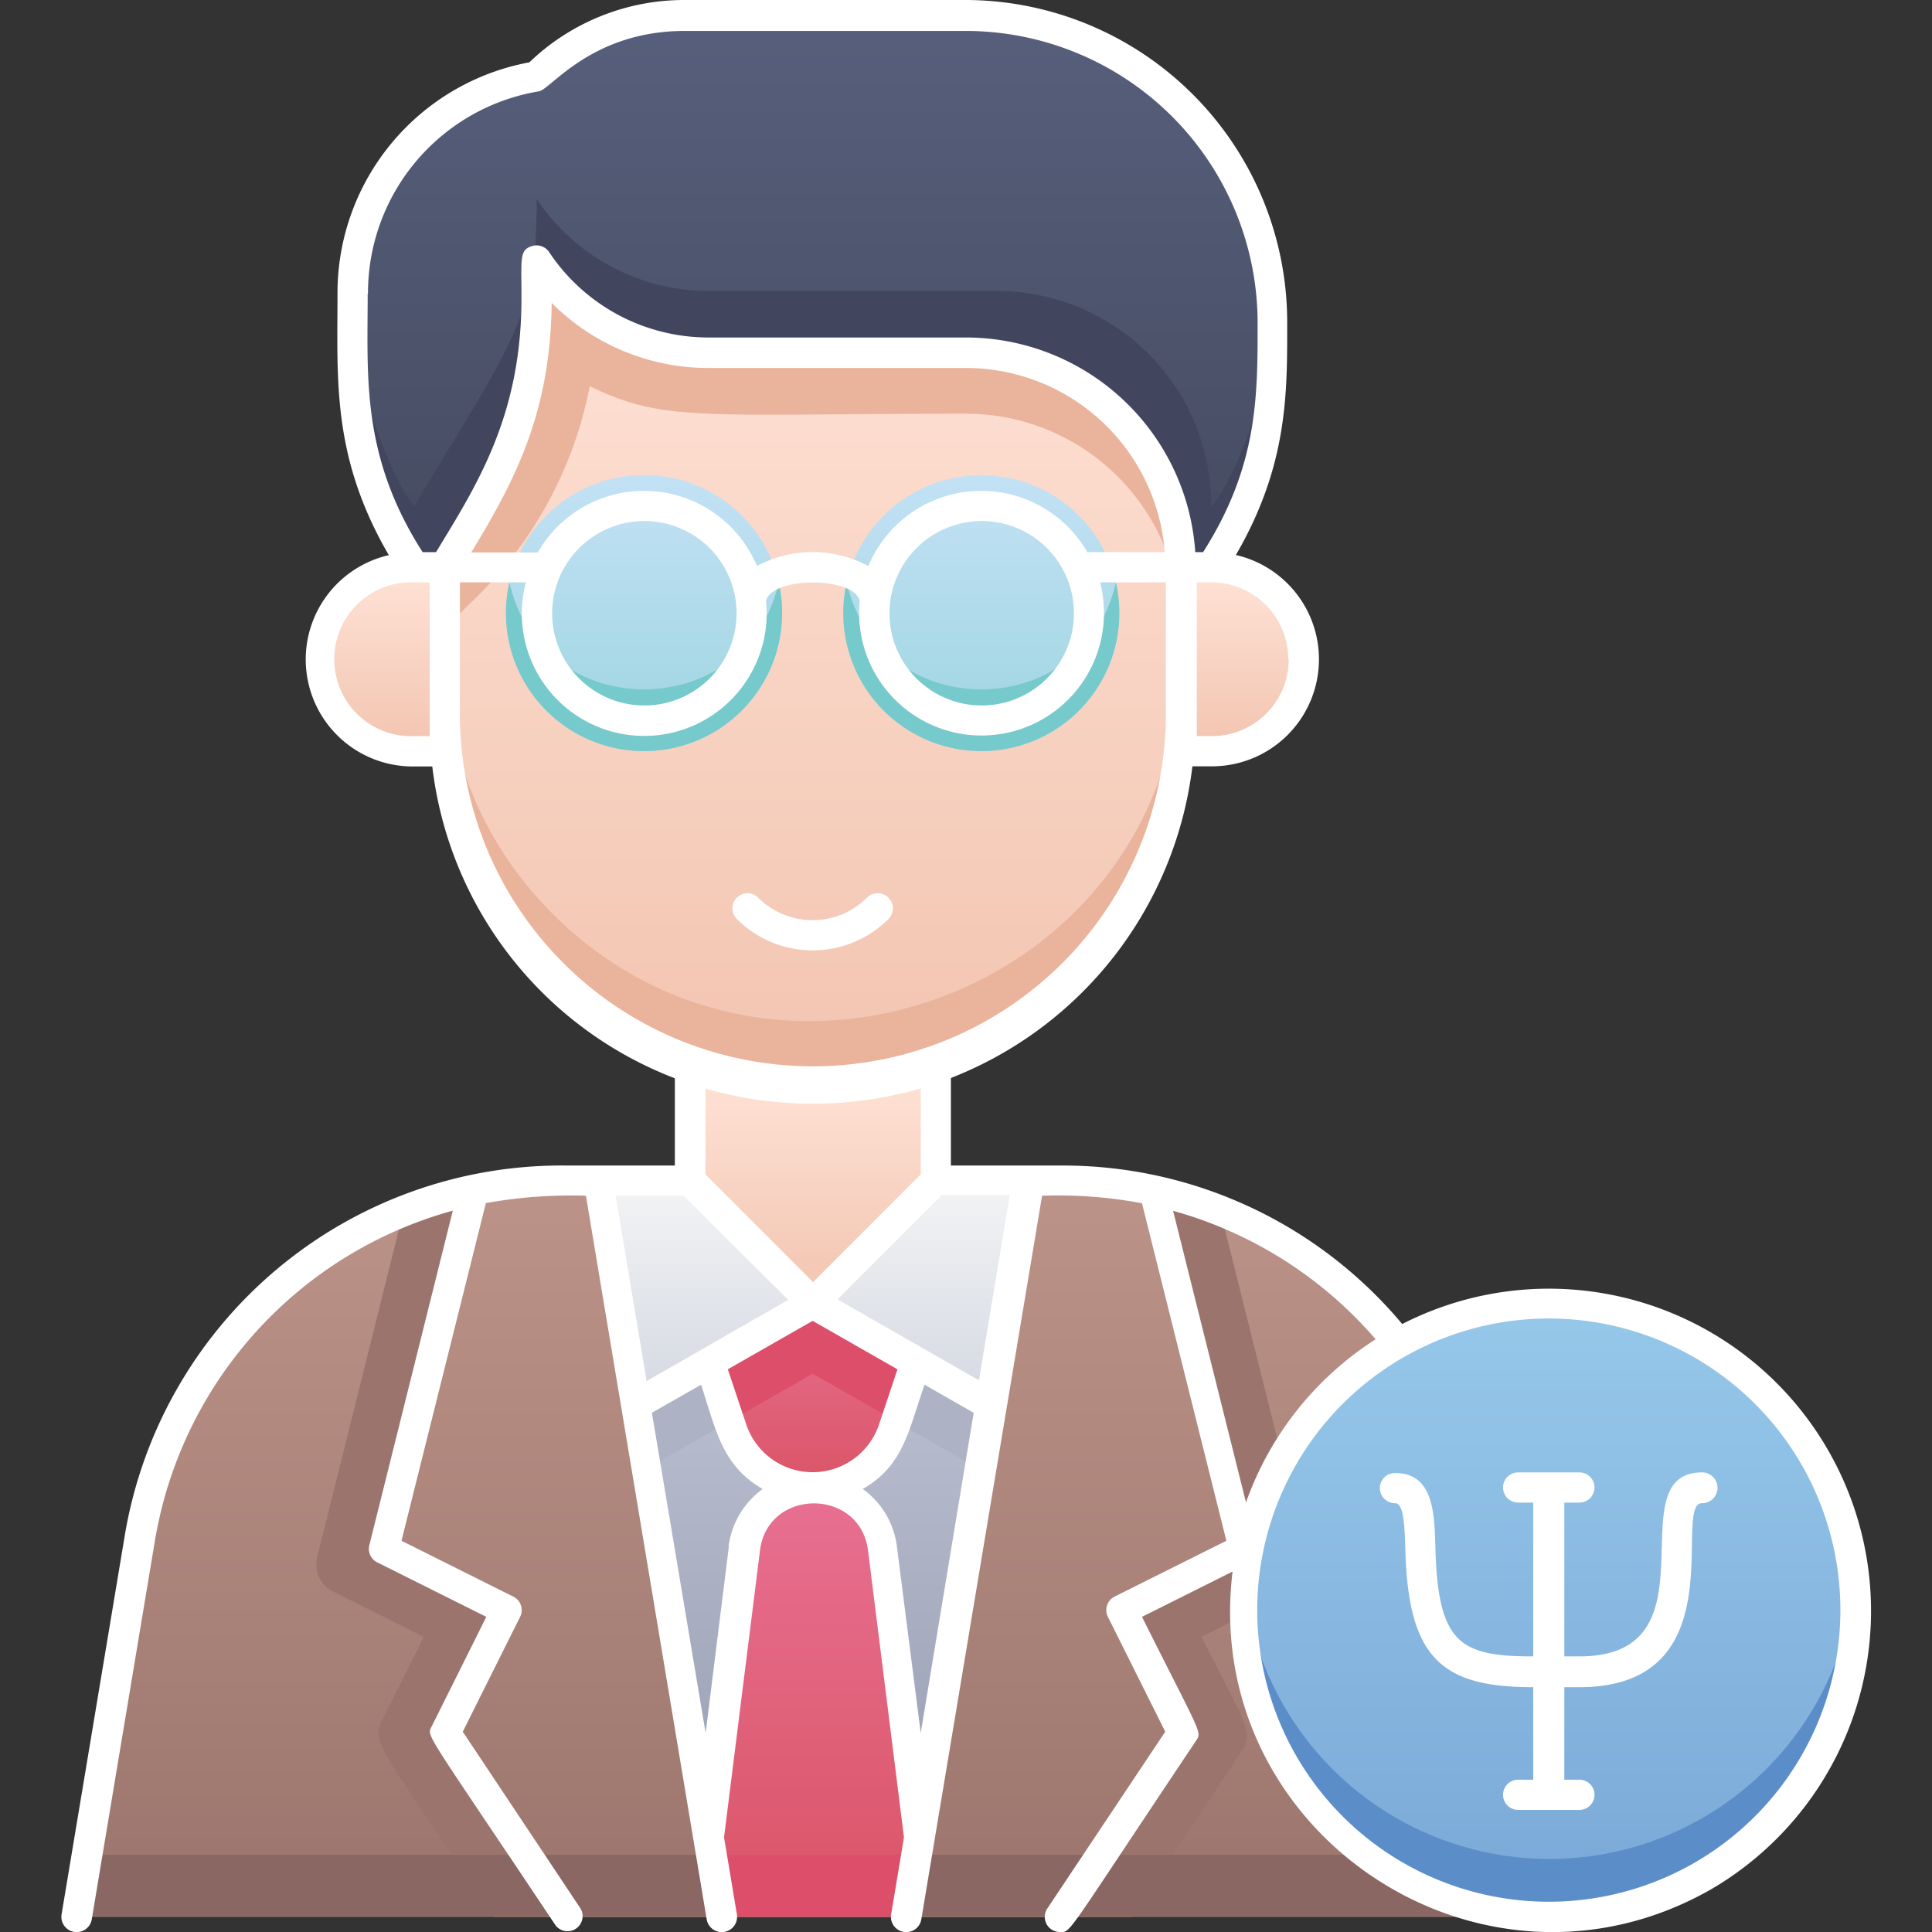 <svg xmlns="http://www.w3.org/2000/svg" xmlns:xlink="http://www.w3.org/1999/xlink" viewBox="0 0 128 128"><rect x="0" y="0" width="128" height="128" fill="#333333" stroke="none"/><defs><style>.cls-1{fill:url(#linear-gradient);}.cls-2{fill:#9b756d;}.cls-3{fill:url(#linear-gradient-3);}.cls-4{fill:#adb3c4;}.cls-5{fill:url(#linear-gradient-4);}.cls-6{fill:url(#linear-gradient-5);}.cls-7{fill:url(#linear-gradient-6);}.cls-8{fill:#eab39b;}.cls-9{fill:url(#linear-gradient-7);}.cls-10{fill:url(#linear-gradient-8);}.cls-11{fill:#dd4e6a;}.cls-12{fill:url(#linear-gradient-9);}.cls-13{fill:url(#linear-gradient-10);}.cls-14{fill:url(#linear-gradient-11);}.cls-15{fill:#42455e;}.cls-16{fill:url(#linear-gradient-12);}.cls-17{fill:url(#linear-gradient-13);}.cls-18{fill:url(#linear-gradient-14);}.cls-19{fill:#8a6762;}.cls-20{fill:url(#linear-gradient-15);}.cls-21{fill:#5b8dc9;}.cls-22{fill:#77cacb;}.cls-23{fill:#ffffff;}</style><linearGradient id="linear-gradient" x1="53.84" y1="126.96" x2="53.84" y2="78.18" gradientUnits="userSpaceOnUse"><stop offset="0" stop-color="#9b756d"/><stop offset="1" stop-color="#bc9388"/></linearGradient><linearGradient id="linear-gradient-3" x1="53.84" y1="126.96" x2="53.84" y2="78.2" gradientUnits="userSpaceOnUse"><stop offset="0" stop-color="#949aaf"/><stop offset="1" stop-color="#c6ccda"/></linearGradient><linearGradient id="linear-gradient-4" x1="46.92" y1="93.05" x2="46.92" y2="78.2" gradientUnits="userSpaceOnUse"><stop offset="0" stop-color="#d4d8e1"/><stop offset="1" stop-color="#f3f4f5"/></linearGradient><linearGradient id="linear-gradient-5" x1="60.92" y1="93.05" x2="60.92" y2="78.2" xlink:href="#linear-gradient-4"/><linearGradient id="linear-gradient-6" x1="53.84" y1="72.1" x2="53.84" y2="15.61" gradientUnits="userSpaceOnUse"><stop offset="0" stop-color="#f2c4b0"/><stop offset="1" stop-color="#ffe3d7"/></linearGradient><linearGradient id="linear-gradient-7" x1="53.84" y1="86.33" x2="53.84" y2="70.7" xlink:href="#linear-gradient-6"/><linearGradient id="linear-gradient-8" x1="53.84" y1="98.51" x2="53.84" y2="86.33" gradientUnits="userSpaceOnUse"><stop offset="0" stop-color="#da5466"/><stop offset="1" stop-color="#e87092"/></linearGradient><linearGradient id="linear-gradient-9" x1="82.28" y1="49.76" x2="82.28" y2="37.57" xlink:href="#linear-gradient-6"/><linearGradient id="linear-gradient-10" x1="25.4" y1="49.76" x2="25.4" y2="37.57" xlink:href="#linear-gradient-6"/><linearGradient id="linear-gradient-11" x1="53.84" y1="37.57" x2="53.84" y2="1" gradientUnits="userSpaceOnUse"><stop offset="0" stop-color="#454b60"/><stop offset="1" stop-color="#575f7c"/></linearGradient><linearGradient id="linear-gradient-12" x1="42.67" y1="49.76" x2="42.67" y2="31.47" gradientUnits="userSpaceOnUse"><stop offset="0" stop-color="#9dd5df"/><stop offset="1" stop-color="#c3e1f5"/></linearGradient><linearGradient id="linear-gradient-13" x1="65.01" y1="49.76" x2="65.01" y2="31.47" xlink:href="#linear-gradient-12"/><linearGradient id="linear-gradient-14" x1="53.83" y1="126.96" x2="53.83" y2="98.54" xlink:href="#linear-gradient-8"/><linearGradient id="linear-gradient-15" x1="102.6" y1="126.96" x2="102.6" y2="86.32" gradientUnits="userSpaceOnUse"><stop offset="0" stop-color="#7aa8d7"/><stop offset="1" stop-color="#96c8ea"/></linearGradient></defs><title>Male Psycolog</title><g id="Male_Psycolog" data-name="Male Psycolog"><path class="cls-1" d="M102.6,127H5.08c.9-5.44.1-.61,4.17-25A28.45,28.45,0,0,1,37.3,78.2c36.29,0,35.13-.22,39.05.65A28.41,28.41,0,0,1,92.62,88.93C102.75,127.48,101.1,121.19,102.6,127Z"/><path class="cls-2" d="M79.6,108.45c2.85,5.67,3.52,6.29,2.66,7.58L75,127H32.71c-7.6-11.39-8.13-11.52-7.41-13l2.78-5.55-6-3a2,2,0,0,1-1.06-2.31l5.72-22.94a28.06,28.06,0,0,1,10.52-2c33.4,0,36.86-.68,43.58,2l5.74,22.94a2,2,0,0,1-1.06,2.31Z"/><path class="cls-1" d="M74.16,106.64l4.06,8.13L70.09,127H37.59l-8.13-12.19,4.06-8.13-8.12-4.06,5.93-23.75a28.66,28.66,0,0,1,6-.63c36.29,0,35.13-.22,39.05.65l5.93,23.73Z"/><path class="cls-3" d="M68.06,78.2c-5.32,31.87-3.55,21.28-8.12,48.76H47.75C43.09,99,44.87,109.66,39.62,78.2Z"/><path class="cls-4" d="M60.48,87.22c-15.69,9-2.8,1.59-17.67,10.1-.92-5.5-.23-1.4-3.19-19.12H51.46Z"/><path class="cls-4" d="M68.06,78.2c-3,17.73-2.23,13.38-3.19,19.12-12.28-7-3.6-2-17.67-10.1l9-9Z"/><path class="cls-5" d="M40,78.2h5.71l8.13,8.13C45.65,91,48.29,89.49,42.1,93.05Z"/><path class="cls-6" d="M65.58,93.05c-6.19-3.56-3.55-2-11.74-6.72L62,78.2h6Z"/><path class="cls-7" d="M78.22,15.61V47.73a24.38,24.38,0,0,1-48.76,0V15.61Z"/><path class="cls-8" d="M78.22,43.28v4.45a24.38,24.38,0,0,1-48.76,0V43.28a24.27,24.27,0,0,0,7.13,17.24C51.79,75.72,78.22,65.07,78.22,43.28Z"/><path class="cls-9" d="M62,70.7v7.5l-8.13,8.13L45.71,78.2V70.7A24.27,24.27,0,0,0,62,70.7Z"/><path class="cls-10" d="M60.67,90.23c-1.53,4.53-1.26,3.73-1.49,4.43a5.63,5.63,0,0,1-10.68,0L47,90.23c3.43-2,1.9-1.1,6.83-3.9C59,89.24,57.22,88.24,60.67,90.23Z"/><path class="cls-11" d="M57.94,88.66c-5.82,3.35-8.52,4.87-9.61,5.51L47,90.23c3.43-2,1.9-1.1,6.83-3.9Z"/><path class="cls-11" d="M60.67,90.23l-1.32,3.92c-5.77-3.3-1.18-.64-9.61-5.49l4.1-2.33C59,89.24,57.22,88.24,60.67,90.23Z"/><path class="cls-12" d="M80.25,49.76h-2V37.57h2a6.1,6.1,0,1,1,0,12.19Z"/><path class="cls-13" d="M27.43,37.57h2V49.76h-2a6.1,6.1,0,0,1,0-12.19Z"/><path class="cls-8" d="M78.22,15.61c0,27.43-.2,26,0,26A14.22,14.22,0,0,0,64,27.41c-17.53,0-20,.59-24.93-1.83a26.63,26.63,0,0,1-7.84,14.31l-1.77,1.74v-26Z"/><path class="cls-14" d="M29.46,37.57c5-8.28,6.1-10.82,6.1-20.32a13.67,13.67,0,0,0,11.38,6.1H64A14.22,14.22,0,0,1,78.22,37.57h2a24.2,24.2,0,0,0,4.06-13.42V21.32A20.31,20.31,0,0,0,64,1H45.37a13.87,13.87,0,0,0-9.81,4.06A14.59,14.59,0,0,0,23.37,19.45c0,6.37-.3,11.57,4.06,18.12Z"/><path class="cls-15" d="M80.25,37.57h-2A14.21,14.21,0,0,0,64,23.35c-17.8,0-19.53.53-23.51-1.63-5.79-3.1-4.93-7.17-4.93-2,0,8.39-3.35,13.27-6.1,17.84h-2c-4.45-6.7-4.06-12.36-4.06-17.49,0,6.9,3.68,13.43,4.06,13.43C34.16,22.34,35.56,21,35.56,13.19A13.72,13.72,0,0,0,47,19.28H66A14.21,14.21,0,0,1,80.25,33.51c.34,0,4-6,4-13C84.89,28.29,82.91,33.56,80.25,37.57Z"/><circle class="cls-16" cx="42.67" cy="40.62" r="9.14"/><circle class="cls-17" cx="65.01" cy="40.62" r="9.14"/><path class="cls-18" d="M59.94,127H47.75c-1.17-7-1.37-1.39,1.52-24.42.66-5.33,8.48-5.34,9.14,0C61.21,124.83,61.1,119.92,59.94,127Z"/><polygon class="cls-19" points="47.75 126.96 5.08 126.96 5.75 122.89 47.08 122.89 47.75 126.96"/><polygon class="cls-19" points="102.6 126.96 59.94 126.96 60.61 122.89 101.54 122.89 102.6 126.96"/><polygon class="cls-11" points="60.61 122.89 59.94 126.96 47.75 126.96 47.08 122.89 60.61 122.89"/><circle class="cls-20" cx="102.6" cy="106.64" r="20.32"/><path class="cls-21" d="M112.59,124.34C98,132.55,80.64,120.61,82.4,104.53a20.32,20.32,0,0,0,40.45.51A20.34,20.34,0,0,1,112.59,124.34Z"/><circle class="cls-16" cx="42.67" cy="40.62" r="9.14"/><circle class="cls-17" cx="65.01" cy="40.62" r="9.14"/><path class="cls-22" d="M42.67,49.76a9.14,9.14,0,0,1-8.92-11.18c2.11,9.45,15.72,9.46,17.84,0A9.15,9.15,0,0,1,42.67,49.76Z"/><path class="cls-22" d="M65,49.76A9.14,9.14,0,0,1,56.1,38.58c2.11,9.45,15.72,9.46,17.83,0A9.14,9.14,0,0,1,65,49.76Z"/><path class="cls-23" d="M58.86,60.89a1,1,0,0,0-1.42-1.42,5.1,5.1,0,0,1-7.21,0,1,1,0,0,0-1.41,1.42A7.11,7.11,0,0,0,58.86,60.89Z"/><path class="cls-23" d="M121.18,96.19A21.34,21.34,0,0,0,92.9,87.72a29.3,29.3,0,0,0-22.52-10.5H63v-5.8A25.44,25.44,0,0,0,79,50.77h1.22a7.09,7.09,0,0,0,1.66-14c3.49-6,3.4-10.85,3.4-15.46A21.35,21.35,0,0,0,64,0H45.36A14.8,14.8,0,0,0,35.07,4.13,15.54,15.54,0,0,0,22.36,19.46c0,5.71-.39,10.8,3.4,17.32a7.09,7.09,0,0,0,1.66,14h1.22A25.3,25.3,0,0,0,44.71,71.44v5.78H37.58A29.35,29.35,0,0,0,8.25,101.83l-4.17,25a1,1,0,0,0,2,.33l4.17-25A27.36,27.36,0,0,1,30,80.21l-5.53,22.16a1,1,0,0,0,.52,1.14l7.23,3.61-3.61,7.24c-.36.72-.55.08,8.19,13.19a1,1,0,0,0,1.66-1.11l-7.8-11.71,3.8-7.61a1,1,0,0,0-.45-1.34l-7.41-3.7,5.59-22.37a31.57,31.57,0,0,1,6.63-.49l8,47.94a1,1,0,0,0,2-.33l-.85-5.1,2.38-19c.51-4.17,6.64-4.17,7.16,0l2.38,19-.85,5.1a1,1,0,0,0,2,.33l8-47.94a30.15,30.15,0,0,1,6.62.5l5.59,22.36-7.41,3.7a1,1,0,0,0-.44,1.34l3.8,7.61-7.81,11.71a1,1,0,0,0,.83,1.56c.76,0,.2.51,9-12.64.43-.65.41-.3-3.56-8.24l6-3c-2.1,17.29,16.44,29.67,31.62,21.1A21.35,21.35,0,0,0,121.18,96.19ZM72.05,36.6a8.11,8.11,0,0,0-14.52.9,7.84,7.84,0,0,0-7.38,0,8.11,8.11,0,0,0-14.52-.9c-.24,0,.39,0-4.41,0,3-4.91,5.25-9.36,5.33-16.53a14.65,14.65,0,0,0,10.39,4.31H64A13.22,13.22,0,0,1,77.17,36.58C71,36.58,72.31,36.57,72.05,36.6Zm-7-2.08a6.11,6.11,0,1,1-6.12,6.11A6.12,6.12,0,0,1,65,34.52Zm-22.36,0a6.11,6.11,0,1,1-6.11,6.11A6.12,6.12,0,0,1,42.66,34.52Zm42.69,9.16a5.09,5.09,0,0,1-5.09,5.09h-1V38.58h1A5.1,5.1,0,0,1,85.35,43.68Zm-61-24.22A13.55,13.55,0,0,1,35.71,6.05c.78-.13,3.49-4,9.65-4H64A19.35,19.35,0,0,1,83.32,21.32c0,4.87.05,9.51-3.61,15.26h-.52A15.24,15.24,0,0,0,64,22.36H46.94A12.68,12.68,0,0,1,36.38,16.7a1,1,0,0,0-1.12-.4c-.86.26-.71.79-.71,3.44,0,7.86-3,12.45-5.66,16.84H28C23.91,30.2,24.36,24.94,24.36,19.46Zm4.09,29.31h-1a5.1,5.1,0,1,1,0-10.19h1Zm2-1V38.58h4.37a8.11,8.11,0,1,0,15.91,1.24c.35-1.64,5.86-1.64,6.21,0a8.11,8.11,0,1,0,15.92-1.24h4.36v9.16a23.39,23.39,0,0,1-46.77,0ZM61,72.11v5.7l-7.13,7.13-7.13-7.13V72.12A25.69,25.69,0,0,0,61,72.11ZM49.44,94.37l-1.22-3.65,5.62-3.21,5.62,3.21-1.22,3.65A4.64,4.64,0,0,1,49.44,94.37ZM45.29,79.22c7.46,7.46,7,6.89,6.87,6.94-13.39,7.65,3.93-2.25-9.32,5.34L40.79,79.22Zm3,23.23-1.54,12.37L43.19,93.6l3.26-1.86c1,3.08,1.41,5.37,4.08,6.91A5.58,5.58,0,0,0,48.27,102.45Zm11.13,0a5.51,5.51,0,0,0-2.26-3.8c2.67-1.54,3-3.75,4.09-6.91l3.26,1.86L61,114.82Zm5.44-11c-16.06-9.19-5.81-3.32-9.37-5.37l6.91-6.91h4.5ZM77.72,80.22a27.37,27.37,0,0,1,13.42,8.51,21.26,21.26,0,0,0-8.59,10.81Zm34.39,43.28a19.32,19.32,0,1,1,7.33-26.32A19.33,19.33,0,0,1,112.11,123.5Z"/><path class="cls-23" d="M112.77,97.55c-5.77,0,1.25,12.19-8.13,12.19h-1V99.55h1a1,1,0,0,0,0-2h-4.06a1,1,0,0,0,0,2h1v10.19c-4.84,0-6.31-.85-6.48-7.15-.06-2.36-.13-5-2.68-5a1,1,0,0,0,0,2c.51,0,.63,1,.69,3.1.19,7.24,2.47,9.09,8.47,9.09v6.13h-1a1,1,0,0,0,0,2h4.06a1,1,0,0,0,0-2h-1v-6.13h1c10.52,0,6.08-12.19,8.13-12.19A1,1,0,0,0,112.77,97.55Z"/></g></svg>
